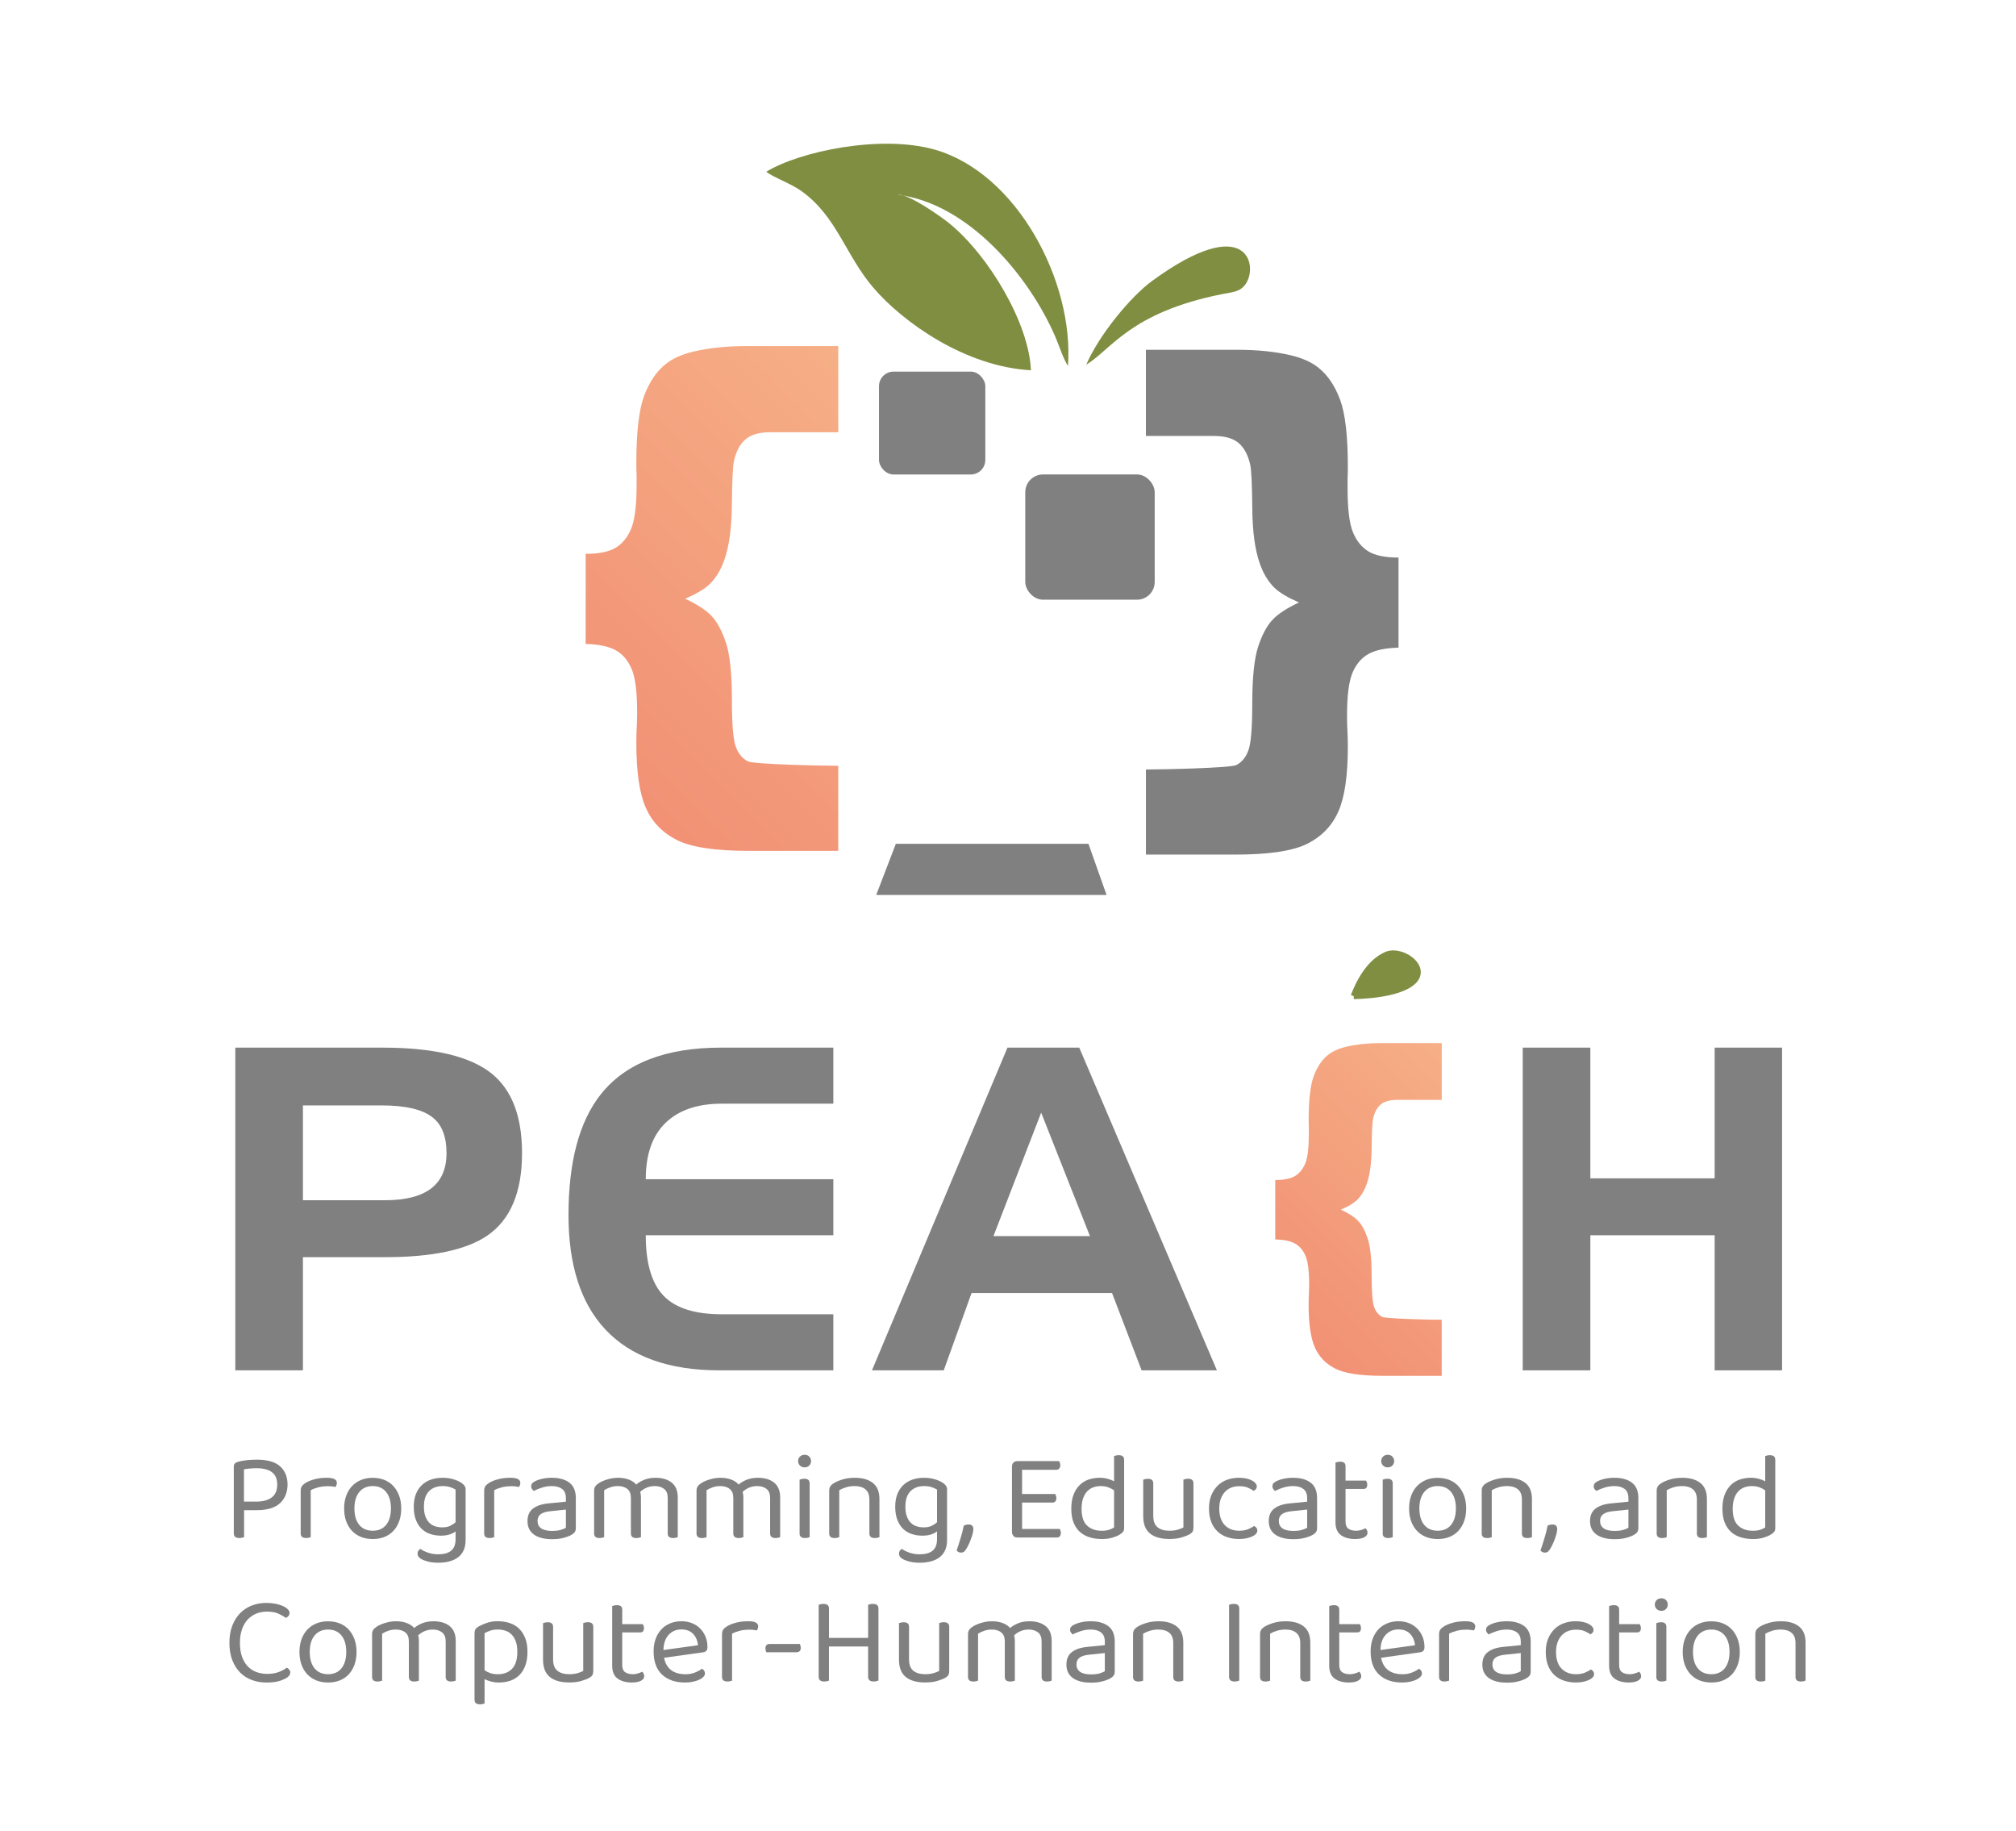<?xml version="1.0" encoding="UTF-8"?>
<svg id="Layer_1" data-name="Layer 1" xmlns="http://www.w3.org/2000/svg" xmlns:xlink="http://www.w3.org/1999/xlink" viewBox="0 0 674.62 612.62">
  <defs>
    <style>
      .cls-1 {
        fill: url(#linear-gradient);
      }

      .cls-1, .cls-2, .cls-3, .cls-4, .cls-5 {
        stroke-width: 0px;
      }

      .cls-6 {
        stroke: #808e41;
        stroke-miterlimit: 10;
        stroke-width: 2px;
      }

      .cls-6, .cls-3 {
        fill: #808e41;
      }

      .cls-2, .cls-3 {
        fill-rule: evenodd;
      }

      .cls-2, .cls-5 {
        fill: gray;
      }

      .cls-4 {
        fill: url(#linear-gradient-2);
      }
    </style>
    <linearGradient id="linear-gradient" x1="428.92" y1="441.06" x2="501.74" y2="368.24" gradientUnits="userSpaceOnUse">
      <stop offset="0" stop-color="#f29175"/>
      <stop offset=".14" stop-color="#f29577"/>
      <stop offset="1" stop-color="#f6af86"/>
    </linearGradient>
    <linearGradient id="linear-gradient-2" x1="199.29" y1="255.5" x2="309.76" y2="145.03" xlink:href="#linear-gradient"/>
  </defs>
  <g>
    <path class="cls-5" d="m101.37,458.44h-22.63v-107.96h49.22c17.24,0,29.44,2.91,36.62,8.72,6.74,5.47,10.11,14.33,10.11,26.59,0,13.04-3.86,22.22-11.57,27.54-7.03,4.83-18.46,7.25-34.28,7.25h-27.47v37.87Zm26.29-88.62h-26.29v31.71h27.47c13.72,0,20.58-5.25,20.58-15.75,0-5.47-1.51-9.42-4.54-11.87-3.37-2.73-9.11-4.1-17.21-4.1Z"/>
    <path class="cls-5" d="m278.86,350.48v18.75h-37.28c-8.16,0-14.44,2.14-18.86,6.41-4.42,4.27-6.63,10.56-6.63,18.86h62.77v18.75h-62.77c0,9.57,2.08,16.41,6.23,20.51,4,3.96,10.42,5.93,19.26,5.93h37.28v18.75h-38.16c-16.89,0-29.62-4.57-38.16-13.7-8.2-8.79-12.3-21.53-12.3-38.23,0-17.82,3.59-31.27,10.77-40.36,8.25-10.45,21.68-15.67,40.28-15.67h37.57Z"/>
    <path class="cls-5" d="m315.81,458.44h-24.02l45.34-107.96h24.02l46.07,107.96h-25.2l-9.89-25.85h-47.02l-9.3,25.85Zm16.63-44.9h32.3l-16.33-41.31-15.97,41.31Z"/>
  </g>
  <g>
    <path class="cls-1" d="m482.46,348.97v19h-14.98c-2.42,0-4.23.51-5.44,1.53s-2.07,2.6-2.56,4.72c-.27,1.16-.42,4.33-.47,9.53-.04,5.19-.58,9.28-1.63,12.25-.78,2.28-1.88,4.11-3.32,5.5-1.09,1.04-2.87,2.1-5.36,3.19,2.59,1.2,4.51,2.44,5.76,3.74,1.25,1.29,2.33,3.26,3.21,5.91.89,2.64,1.33,6.86,1.33,12.65,0,5.21.27,8.61.81,10.19.54,1.58,1.44,2.7,2.69,3.36,1.25.66,16.16.98,19.95.98v18.76h-19.69c-7.53,0-12.88-.82-16.04-2.46-3.17-1.64-5.42-4.03-6.78-7.18s-2.03-7.87-2.03-14.16c0-1.39.04-2.78.12-4.17.04-.85.06-1.72.06-2.61,0-4.48-.41-7.66-1.22-9.56-.81-1.89-1.98-3.26-3.5-4.11s-3.74-1.31-6.63-1.39v-19.86c2.97,0,5.2-.46,6.69-1.39s2.62-2.35,3.39-4.26c.77-1.91,1.16-5.14,1.16-9.7v-1.97c-.04-.89-.06-1.78-.06-2.66,0-6.83.57-11.78,1.71-14.83,1.14-3.05,2.71-5.39,4.72-7.01,1.51-1.24,3.55-2.16,6.14-2.78,3.44-.81,7.36-1.22,11.76-1.22h20.21Z"/>
    <path class="cls-6" d="m453.01,333.24s3.34-10.03,10.03-13.38c5.02-3.34,15.05,3.34,10.03,8.36-5.02,5.02-20.06,5.02-20.06,5.02h0Z"/>
  </g>
  <g>
    <path class="cls-5" d="m81.68,505.22v9.03c-.17.06-.39.12-.67.19-.28.07-.59.1-.92.1-1.23,0-1.85-.52-1.85-1.55v-22.34c0-.45.11-.79.34-1.03.22-.24.57-.43,1.05-.57.81-.25,1.8-.43,2.96-.55,1.16-.11,2.29-.17,3.38-.17,3.56,0,6.15.75,7.79,2.25s2.46,3.52,2.46,6.07-.84,4.68-2.52,6.24c-1.68,1.55-4.27,2.33-7.77,2.33h-4.24Zm4.03-2.86c2.24,0,3.98-.46,5.21-1.39,1.23-.92,1.85-2.35,1.85-4.28s-.59-3.3-1.78-4.18c-1.19-.88-2.89-1.32-5.1-1.32-.76,0-1.5.04-2.25.1-.74.07-1.41.16-2,.27v10.79h4.07Z"/>
    <path class="cls-5" d="m103.98,514.25c-.14.06-.35.12-.63.19-.28.07-.59.1-.92.1-1.2,0-1.81-.5-1.81-1.51v-14.24c0-.64.12-1.16.36-1.53.24-.38.64-.75,1.2-1.11.73-.48,1.71-.89,2.96-1.24,1.25-.35,2.65-.53,4.22-.53,2.24,0,3.36.56,3.36,1.68,0,.28-.04.54-.13.78-.08.24-.2.44-.34.61-.28-.06-.64-.11-1.09-.17-.45-.06-.9-.08-1.34-.08-1.29,0-2.42.13-3.4.4-.98.27-1.79.58-2.44.95v15.71Z"/>
    <path class="cls-5" d="m134.26,504.64c0,1.57-.22,2.98-.67,4.24-.45,1.26-1.09,2.34-1.91,3.23-.83.9-1.83,1.58-3,2.06s-2.49.71-3.95.71-2.77-.24-3.95-.71c-1.18-.48-2.18-1.16-3.02-2.06s-1.48-1.97-1.93-3.23c-.45-1.26-.67-2.67-.67-4.24s.23-2.98.69-4.24c.46-1.26,1.11-2.34,1.95-3.23s1.85-1.58,3.02-2.06c1.18-.48,2.48-.71,3.91-.71s2.73.24,3.91.71c1.18.48,2.18,1.16,3,2.06.83.9,1.47,1.97,1.93,3.23.46,1.26.69,2.67.69,4.24Zm-9.53-7.48c-1.9,0-3.4.66-4.49,1.97-1.09,1.32-1.64,3.15-1.64,5.5s.54,4.22,1.62,5.52c1.08,1.3,2.58,1.95,4.51,1.95s3.43-.66,4.49-1.97c1.06-1.32,1.6-3.15,1.6-5.5s-.54-4.19-1.62-5.5c-1.08-1.32-2.57-1.97-4.47-1.97Z"/>
    <path class="cls-5" d="m152.45,512.32c-.48.39-1.13.73-1.95,1.01-.83.28-1.81.42-2.96.42-1.23,0-2.39-.17-3.49-.53-1.09-.35-2.05-.91-2.88-1.68-.83-.77-1.48-1.77-1.97-3-.49-1.23-.74-2.73-.74-4.49,0-1.6.24-3,.71-4.2.48-1.2,1.14-2.21,1.99-3.02s1.87-1.42,3.05-1.83c1.18-.41,2.48-.61,3.91-.61,1.29,0,2.47.16,3.55.48,1.08.32,1.98.72,2.71,1.2.42.28.76.59,1.03.94.27.35.4.78.4,1.28v16.88c0,1.4-.23,2.58-.69,3.55-.46.97-1.11,1.75-1.93,2.35-.83.6-1.8,1.04-2.92,1.32-1.12.28-2.33.42-3.61.42-1.43,0-2.64-.15-3.63-.44-.99-.29-1.67-.55-2.04-.78-.84-.48-1.26-1.08-1.26-1.81,0-.39.09-.72.27-.99.18-.27.41-.47.69-.61.59.45,1.41.86,2.48,1.24,1.06.38,2.23.57,3.49.57,1.88,0,3.31-.4,4.3-1.2.99-.8,1.49-2.08,1.49-3.84v-2.65Zm-4.54-1.34c1.12,0,2.04-.17,2.75-.52.71-.35,1.31-.75,1.79-1.2v-10.92c-.48-.31-1.07-.58-1.79-.82-.71-.24-1.56-.36-2.54-.36-1.9,0-3.42.57-4.56,1.72-1.13,1.15-1.7,2.86-1.7,5.12,0,1.26.15,2.33.46,3.21.31.88.74,1.6,1.28,2.16.55.56,1.19.97,1.93,1.22s1.53.38,2.37.38Z"/>
    <path class="cls-5" d="m165.38,514.25c-.14.06-.35.12-.63.19-.28.07-.59.1-.92.1-1.2,0-1.81-.5-1.81-1.51v-14.24c0-.64.12-1.16.36-1.53.24-.38.64-.75,1.2-1.11.73-.48,1.71-.89,2.96-1.24,1.25-.35,2.65-.53,4.22-.53,2.24,0,3.36.56,3.36,1.68,0,.28-.04.54-.13.78-.08.24-.2.44-.34.61-.28-.06-.64-.11-1.09-.17-.45-.06-.9-.08-1.34-.08-1.29,0-2.42.13-3.4.4-.98.27-1.79.58-2.44.95v15.71Z"/>
    <path class="cls-5" d="m184.75,494.39c2.44,0,4.37.55,5.8,1.64,1.43,1.09,2.14,2.81,2.14,5.17v9.95c0,.62-.12,1.09-.36,1.41-.24.32-.6.62-1.07.9-.67.39-1.56.73-2.67,1.03-1.11.29-2.37.44-3.8.44-2.63,0-4.67-.52-6.11-1.55-1.44-1.04-2.16-2.53-2.16-4.49,0-1.85.6-3.24,1.81-4.18,1.2-.94,2.9-1.52,5.08-1.74l5.96-.59v-1.18c0-1.4-.42-2.42-1.26-3.07-.84-.64-1.97-.97-3.4-.97-1.18,0-2.28.17-3.32.5s-1.96.71-2.77,1.13c-.22-.2-.43-.42-.61-.67-.18-.25-.27-.53-.27-.84,0-.39.1-.71.29-.97.2-.25.5-.49.92-.71.76-.39,1.62-.69,2.6-.9s2.04-.32,3.19-.32Zm.04,17.77c1.18,0,2.15-.12,2.92-.36.77-.24,1.32-.47,1.66-.69v-6.09l-5.21.55c-1.46.14-2.53.47-3.23.99-.7.52-1.05,1.28-1.05,2.29,0,1.06.41,1.88,1.22,2.46.81.57,2.04.86,3.7.86Z"/>
    <path class="cls-5" d="m222.25,498.13c-.78-.64-1.83-.97-3.15-.97-1.82,0-3.44.64-4.87,1.93.17.56.25,1.16.25,1.81v13.36c-.14.06-.36.12-.65.19-.29.07-.6.1-.9.1-1.2,0-1.81-.5-1.81-1.51v-11.89c0-1.37-.39-2.38-1.18-3.02-.78-.64-1.85-.97-3.19-.97-.9,0-1.74.14-2.54.42-.8.28-1.48.6-2.04.97v15.71c-.14.06-.35.12-.63.19-.28.07-.59.1-.92.1-1.2,0-1.81-.5-1.81-1.51v-14.32c0-.56.12-1.03.36-1.41.24-.38.65-.76,1.24-1.15.76-.48,1.71-.89,2.88-1.24,1.16-.35,2.33-.53,3.51-.53,1.37,0,2.59.2,3.65.61,1.06.41,1.88.96,2.44,1.66.73-.64,1.64-1.18,2.73-1.62,1.09-.43,2.34-.65,3.74-.65,2.27,0,4.07.54,5.42,1.62,1.34,1.08,2.02,2.74,2.02,4.98v13.27c-.14.06-.36.12-.65.19-.29.07-.59.1-.9.1-1.2,0-1.81-.5-1.81-1.51v-11.89c0-1.37-.39-2.38-1.18-3.02Z"/>
    <path class="cls-5" d="m256.52,498.13c-.78-.64-1.83-.97-3.15-.97-1.82,0-3.44.64-4.87,1.93.17.56.25,1.16.25,1.81v13.36c-.14.06-.36.12-.65.19-.29.07-.6.1-.9.1-1.2,0-1.81-.5-1.81-1.51v-11.89c0-1.37-.39-2.38-1.18-3.02-.78-.64-1.85-.97-3.19-.97-.9,0-1.74.14-2.54.42-.8.28-1.48.6-2.04.97v15.71c-.14.06-.35.12-.63.19-.28.07-.59.1-.92.1-1.2,0-1.81-.5-1.81-1.51v-14.32c0-.56.12-1.03.36-1.41.24-.38.65-.76,1.24-1.15.76-.48,1.71-.89,2.88-1.24,1.16-.35,2.33-.53,3.51-.53,1.37,0,2.59.2,3.65.61,1.06.41,1.88.96,2.44,1.66.73-.64,1.64-1.18,2.73-1.62,1.09-.43,2.34-.65,3.74-.65,2.27,0,4.07.54,5.42,1.62,1.34,1.08,2.02,2.74,2.02,4.98v13.27c-.14.06-.36.12-.65.19-.29.07-.59.1-.9.1-1.2,0-1.81-.5-1.81-1.51v-11.89c0-1.37-.39-2.38-1.18-3.02Z"/>
    <path class="cls-5" d="m267.07,488.8c0-.59.2-1.08.61-1.49s.93-.61,1.58-.61,1.16.2,1.55.61c.39.41.59.9.59,1.49s-.2,1.09-.59,1.49c-.39.41-.91.61-1.55.61s-1.17-.2-1.58-.61c-.41-.41-.61-.9-.61-1.49Zm3.86,25.45c-.14.06-.35.12-.63.19-.28.07-.59.1-.92.1-1.2,0-1.81-.5-1.81-1.51v-18.02c.14-.06.36-.12.65-.19.29-.07.61-.11.95-.11,1.18,0,1.76.52,1.76,1.55v17.98Z"/>
    <path class="cls-5" d="m289.6,498.25c-.88-.73-2.06-1.09-3.55-1.09-1.12,0-2.11.14-2.98.42-.87.28-1.61.6-2.23.97v15.71c-.14.06-.35.12-.63.19-.28.07-.59.1-.92.1-1.2,0-1.81-.5-1.81-1.51v-14.32c0-.59.12-1.07.36-1.45.24-.38.65-.75,1.24-1.11.73-.45,1.69-.85,2.9-1.22,1.2-.36,2.56-.55,4.07-.55,2.55,0,4.56.57,6.03,1.72s2.21,2.95,2.21,5.42v12.73c-.14.06-.36.12-.65.19-.29.07-.59.1-.9.1-1.21,0-1.81-.5-1.81-1.51v-11.34c0-1.57-.44-2.72-1.32-3.44Z"/>
    <path class="cls-5" d="m313.56,512.32c-.48.39-1.13.73-1.95,1.01-.83.28-1.81.42-2.96.42-1.23,0-2.39-.17-3.49-.53-1.09-.35-2.05-.91-2.88-1.68-.83-.77-1.48-1.77-1.97-3-.49-1.23-.74-2.73-.74-4.49,0-1.6.24-3,.71-4.2.48-1.2,1.14-2.21,1.99-3.02s1.87-1.42,3.05-1.83c1.18-.41,2.48-.61,3.91-.61,1.29,0,2.47.16,3.55.48,1.08.32,1.98.72,2.71,1.2.42.28.76.59,1.03.94.27.35.4.78.4,1.28v16.88c0,1.4-.23,2.58-.69,3.55-.46.97-1.11,1.75-1.93,2.35-.83.6-1.8,1.04-2.92,1.32-1.12.28-2.33.42-3.61.42-1.43,0-2.64-.15-3.63-.44-.99-.29-1.67-.55-2.04-.78-.84-.48-1.26-1.08-1.26-1.81,0-.39.09-.72.27-.99.18-.27.41-.47.69-.61.59.45,1.41.86,2.48,1.24,1.06.38,2.23.57,3.49.57,1.88,0,3.31-.4,4.3-1.2.99-.8,1.49-2.08,1.49-3.84v-2.65Zm-4.54-1.34c1.12,0,2.04-.17,2.75-.52.71-.35,1.31-.75,1.79-1.2v-10.92c-.48-.31-1.07-.58-1.79-.82-.71-.24-1.56-.36-2.54-.36-1.9,0-3.42.57-4.56,1.72-1.13,1.15-1.7,2.86-1.7,5.12,0,1.26.15,2.33.46,3.21.31.88.74,1.6,1.28,2.16.55.56,1.19.97,1.93,1.22s1.53.38,2.37.38Z"/>
    <path class="cls-5" d="m323.26,518.29c-.22.39-.46.68-.71.86-.25.18-.56.27-.92.27-.62,0-1.12-.24-1.51-.71.2-.53.41-1.16.63-1.87.22-.71.46-1.46.69-2.23.24-.77.45-1.52.63-2.25.18-.73.33-1.39.44-1.97.22-.11.47-.2.74-.27.27-.07.55-.11.86-.11.5,0,.9.12,1.18.36.28.24.42.64.42,1.2,0,.48-.09,1.04-.27,1.68-.18.64-.4,1.29-.65,1.95-.25.66-.52,1.27-.8,1.83-.28.56-.52.98-.71,1.26Z"/>
    <path class="cls-5" d="m339.14,513.83c-.34-.34-.5-.78-.5-1.34v-21.84c0-.56.17-1.01.5-1.34s.78-.5,1.34-.5h13.94c.08.14.17.33.25.57s.13.5.13.78c0,.48-.11.85-.34,1.13-.22.28-.55.42-.97.42h-11.47v8.11h11.09c.08.14.17.33.25.57.08.24.13.5.13.78,0,.48-.11.85-.34,1.11-.22.27-.55.4-.97.4h-10.16v8.82h12.6c.08.14.17.32.25.55.08.22.13.49.13.8,0,.48-.11.85-.34,1.11-.22.27-.55.4-.97.4h-13.23c-.56,0-1.01-.17-1.34-.5Z"/>
    <path class="cls-5" d="m376.18,511.15c0,.56-.12.99-.36,1.3-.24.31-.61.62-1.11.92-.56.36-1.36.71-2.39,1.03-1.04.32-2.23.48-3.57.48-1.51,0-2.9-.2-4.16-.59-1.26-.39-2.35-1-3.26-1.83-.91-.83-1.61-1.88-2.1-3.15-.49-1.27-.74-2.81-.74-4.6s.25-3.38.76-4.68c.5-1.3,1.18-2.37,2.04-3.21s1.86-1.46,3.02-1.85c1.16-.39,2.4-.59,3.72-.59.9,0,1.76.11,2.6.34.84.22,1.57.5,2.18.84v-8.44c.14-.06.36-.12.65-.19.29-.07.59-.1.9-.1,1.2,0,1.81.5,1.81,1.51v22.81Zm-3.36-12.56c-.56-.39-1.2-.73-1.93-1.01-.73-.28-1.57-.42-2.52-.42-.87,0-1.69.13-2.46.4-.77.27-1.45.7-2.04,1.3-.59.6-1.06,1.39-1.41,2.37-.35.98-.53,2.17-.53,3.57,0,2.58.62,4.44,1.85,5.59,1.23,1.15,2.87,1.72,4.91,1.72.98,0,1.79-.11,2.42-.32s1.2-.47,1.7-.78v-12.43Z"/>
    <path class="cls-5" d="m382.56,495.02c.14-.06.36-.12.65-.19.29-.07.61-.11.95-.11,1.18,0,1.76.52,1.76,1.55v10.79c0,1.82.48,3.12,1.43,3.88.95.77,2.27,1.16,3.95,1.16,1.12,0,2.07-.12,2.86-.36.78-.24,1.4-.48,1.85-.74v-16c.14-.06.36-.12.65-.19.29-.07.59-.11.9-.11,1.2,0,1.81.52,1.81,1.55v14.62c0,.59-.08,1.06-.23,1.41-.15.35-.52.69-1.11,1.03-.64.36-1.53.71-2.67,1.05-1.13.34-2.5.5-4.1.5-2.8,0-4.95-.62-6.45-1.85-1.5-1.23-2.25-3.16-2.25-5.8v-12.22Z"/>
    <path class="cls-5" d="m414.65,497.2c-.95,0-1.83.16-2.65.48-.81.32-1.51.8-2.1,1.43-.59.63-1.05,1.41-1.39,2.35-.34.94-.5,2.01-.5,3.21,0,2.41.6,4.25,1.81,5.52s2.81,1.91,4.83,1.91c1.18,0,2.16-.16,2.94-.48.78-.32,1.48-.69,2.1-1.11.31.17.56.38.76.63s.29.56.29.92c0,.39-.15.76-.46,1.09-.31.34-.73.63-1.28.88s-1.19.46-1.93.61c-.74.15-1.55.23-2.42.23-1.46,0-2.8-.21-4.03-.63-1.23-.42-2.3-1.05-3.19-1.89-.9-.84-1.6-1.9-2.1-3.17-.5-1.27-.76-2.78-.76-4.52s.27-3.2.8-4.47c.53-1.27,1.25-2.34,2.14-3.21.9-.87,1.95-1.52,3.17-1.95,1.22-.43,2.51-.65,3.88-.65.87,0,1.67.08,2.42.23s1.38.37,1.91.65c.53.28.95.6,1.24.95.29.35.44.71.44,1.07,0,.34-.1.63-.29.88s-.45.45-.76.59c-.62-.42-1.29-.78-2.02-1.09-.73-.31-1.68-.46-2.86-.46Z"/>
    <path class="cls-5" d="m432.8,494.39c2.44,0,4.37.55,5.8,1.64,1.43,1.09,2.14,2.81,2.14,5.17v9.95c0,.62-.12,1.09-.36,1.41-.24.32-.6.62-1.07.9-.67.39-1.56.73-2.67,1.03-1.11.29-2.37.44-3.8.44-2.63,0-4.67-.52-6.11-1.55-1.44-1.04-2.16-2.53-2.16-4.49,0-1.85.6-3.24,1.81-4.18,1.2-.94,2.9-1.52,5.08-1.74l5.96-.59v-1.18c0-1.4-.42-2.42-1.26-3.07-.84-.64-1.97-.97-3.4-.97-1.18,0-2.28.17-3.32.5s-1.96.71-2.77,1.13c-.22-.2-.43-.42-.61-.67-.18-.25-.27-.53-.27-.84,0-.39.1-.71.29-.97.2-.25.5-.49.92-.71.76-.39,1.62-.69,2.6-.9s2.04-.32,3.19-.32Zm.04,17.77c1.18,0,2.15-.12,2.92-.36.77-.24,1.32-.47,1.66-.69v-6.09l-5.21.55c-1.46.14-2.53.47-3.23.99-.7.52-1.05,1.28-1.05,2.29,0,1.06.41,1.88,1.22,2.46.81.57,2.04.86,3.7.86Z"/>
    <path class="cls-5" d="m453.5,514.88c-1.96,0-3.55-.43-4.77-1.3-1.22-.87-1.83-2.31-1.83-4.33v-19.95c.14-.06.36-.12.65-.19s.61-.11.95-.11c1.18,0,1.76.5,1.76,1.51v4.83h6.89c.08.14.17.33.25.57.08.24.13.5.13.78,0,.95-.42,1.43-1.26,1.43h-6.01v10.92c0,1.12.32,1.91.95,2.37s1.52.69,2.67.69c.48,0,1.01-.08,1.6-.25.59-.17,1.08-.36,1.47-.59.17.17.32.38.46.63.14.25.21.55.21.88,0,.62-.36,1.12-1.09,1.51-.73.39-1.74.59-3.02.59Z"/>
    <path class="cls-5" d="m462.2,488.8c0-.59.2-1.08.61-1.49s.93-.61,1.58-.61,1.16.2,1.55.61c.39.41.59.9.59,1.49s-.2,1.09-.59,1.49c-.39.41-.91.61-1.55.61s-1.17-.2-1.58-.61c-.41-.41-.61-.9-.61-1.49Zm3.86,25.45c-.14.06-.35.12-.63.19-.28.07-.59.1-.92.1-1.2,0-1.81-.5-1.81-1.51v-18.02c.14-.06.36-.12.65-.19.29-.07.61-.11.95-.11,1.18,0,1.76.52,1.76,1.55v17.98Z"/>
    <path class="cls-5" d="m490.63,504.64c0,1.57-.22,2.98-.67,4.24-.45,1.26-1.09,2.34-1.91,3.23-.83.9-1.83,1.58-3,2.06s-2.49.71-3.95.71-2.77-.24-3.95-.71c-1.18-.48-2.18-1.16-3.02-2.06s-1.48-1.97-1.93-3.23c-.45-1.26-.67-2.67-.67-4.24s.23-2.98.69-4.24c.46-1.26,1.11-2.34,1.95-3.23s1.85-1.58,3.02-2.06c1.18-.48,2.48-.71,3.91-.71s2.73.24,3.91.71c1.18.48,2.18,1.16,3,2.06.83.9,1.47,1.97,1.93,3.23.46,1.26.69,2.67.69,4.24Zm-9.53-7.48c-1.9,0-3.4.66-4.49,1.97-1.09,1.32-1.64,3.15-1.64,5.5s.54,4.22,1.62,5.52c1.08,1.3,2.58,1.95,4.51,1.95s3.43-.66,4.49-1.97c1.06-1.32,1.6-3.15,1.6-5.5s-.54-4.19-1.62-5.5c-1.08-1.32-2.57-1.97-4.47-1.97Z"/>
    <path class="cls-5" d="m507.95,498.25c-.88-.73-2.06-1.09-3.55-1.09-1.12,0-2.11.14-2.98.42-.87.28-1.61.6-2.23.97v15.71c-.14.06-.35.12-.63.19-.28.07-.59.1-.92.1-1.2,0-1.81-.5-1.81-1.51v-14.32c0-.59.12-1.07.36-1.45.24-.38.65-.75,1.24-1.11.73-.45,1.69-.85,2.9-1.22,1.2-.36,2.56-.55,4.07-.55,2.55,0,4.56.57,6.03,1.72s2.21,2.95,2.21,5.42v12.73c-.14.06-.36.12-.65.19-.29.07-.59.1-.9.1-1.21,0-1.81-.5-1.81-1.51v-11.34c0-1.57-.44-2.72-1.32-3.44Z"/>
    <path class="cls-5" d="m518.64,518.29c-.22.39-.46.68-.71.86-.25.18-.56.27-.92.27-.62,0-1.12-.24-1.51-.71.2-.53.41-1.16.63-1.87.22-.71.46-1.46.69-2.23.24-.77.45-1.52.63-2.25.18-.73.33-1.39.44-1.97.22-.11.47-.2.74-.27.27-.07.55-.11.86-.11.5,0,.9.12,1.18.36.28.24.42.64.42,1.2,0,.48-.09,1.04-.27,1.68-.18.64-.4,1.29-.65,1.95-.25.66-.52,1.27-.8,1.83-.28.56-.52.98-.71,1.26Z"/>
    <path class="cls-5" d="m540.31,494.39c2.44,0,4.37.55,5.8,1.64,1.43,1.09,2.14,2.81,2.14,5.17v9.95c0,.62-.12,1.09-.36,1.41-.24.32-.6.62-1.07.9-.67.39-1.56.73-2.67,1.03-1.11.29-2.37.44-3.8.44-2.63,0-4.67-.52-6.11-1.55-1.44-1.04-2.16-2.53-2.16-4.49,0-1.85.6-3.24,1.81-4.18,1.2-.94,2.9-1.52,5.08-1.74l5.96-.59v-1.18c0-1.4-.42-2.42-1.26-3.07-.84-.64-1.97-.97-3.4-.97-1.18,0-2.28.17-3.32.5s-1.96.71-2.77,1.13c-.22-.2-.43-.42-.61-.67-.18-.25-.27-.53-.27-.84,0-.39.1-.71.29-.97.2-.25.5-.49.92-.71.76-.39,1.62-.69,2.6-.9s2.04-.32,3.19-.32Zm.04,17.77c1.18,0,2.15-.12,2.92-.36.77-.24,1.32-.47,1.66-.69v-6.09l-5.21.55c-1.46.14-2.53.47-3.23.99-.7.52-1.05,1.28-1.05,2.29,0,1.06.41,1.88,1.22,2.46.81.57,2.04.86,3.7.86Z"/>
    <path class="cls-5" d="m566.5,498.25c-.88-.73-2.06-1.09-3.55-1.09-1.12,0-2.11.14-2.98.42-.87.28-1.61.6-2.23.97v15.71c-.14.06-.35.12-.63.19-.28.07-.59.1-.92.1-1.2,0-1.81-.5-1.81-1.51v-14.32c0-.59.12-1.07.36-1.45.24-.38.65-.75,1.24-1.11.73-.45,1.69-.85,2.9-1.22,1.2-.36,2.56-.55,4.07-.55,2.55,0,4.56.57,6.03,1.72s2.21,2.95,2.21,5.42v12.73c-.14.06-.36.12-.65.19-.29.07-.59.1-.9.1-1.21,0-1.81-.5-1.81-1.51v-11.34c0-1.57-.44-2.72-1.32-3.44Z"/>
    <path class="cls-5" d="m594.07,511.15c0,.56-.12.99-.36,1.3-.24.31-.61.62-1.11.92-.56.36-1.36.71-2.39,1.03-1.04.32-2.23.48-3.57.48-1.51,0-2.9-.2-4.16-.59-1.26-.39-2.35-1-3.26-1.83-.91-.83-1.61-1.88-2.1-3.15-.49-1.27-.74-2.81-.74-4.6s.25-3.38.76-4.68c.5-1.3,1.18-2.37,2.04-3.21s1.86-1.46,3.02-1.85c1.16-.39,2.4-.59,3.72-.59.9,0,1.76.11,2.6.34.84.22,1.57.5,2.18.84v-8.44c.14-.06.36-.12.65-.19.29-.07.59-.1.9-.1,1.2,0,1.81.5,1.81,1.51v22.81Zm-3.36-12.56c-.56-.39-1.2-.73-1.93-1.01-.73-.28-1.57-.42-2.52-.42-.87,0-1.69.13-2.46.4-.77.27-1.45.7-2.04,1.3-.59.6-1.06,1.39-1.41,2.37-.35.98-.53,2.17-.53,3.57,0,2.58.62,4.44,1.85,5.59,1.23,1.15,2.87,1.72,4.91,1.72.98,0,1.79-.11,2.42-.32s1.2-.47,1.7-.78v-12.43Z"/>
    <path class="cls-5" d="m96.88,539.62c0,.39-.12.73-.36,1.01-.24.28-.51.49-.82.63-.73-.5-1.58-.98-2.56-1.43-.98-.45-2.25-.67-3.82-.67-1.29,0-2.48.22-3.57.67s-2.04,1.11-2.86,1.97c-.81.87-1.45,1.96-1.91,3.28s-.69,2.83-.69,4.54.22,3.25.67,4.54c.45,1.29,1.07,2.37,1.87,3.23.8.87,1.76,1.52,2.88,1.95,1.12.43,2.37.65,3.74.65,1.46,0,2.72-.2,3.8-.61,1.08-.41,1.98-.89,2.71-1.45.28.11.55.32.8.61s.38.64.38,1.03c0,.59-.34,1.12-1.01,1.6-.64.45-1.53.85-2.65,1.2-1.12.35-2.55.52-4.28.52s-3.4-.28-4.91-.84-2.82-1.39-3.93-2.5c-1.11-1.11-1.98-2.48-2.62-4.14-.64-1.65-.97-3.58-.97-5.8s.33-4.15.99-5.82c.66-1.67,1.55-3.06,2.67-4.18s2.43-1.96,3.93-2.52c1.5-.56,3.07-.84,4.73-.84,1.15,0,2.21.1,3.17.29.97.2,1.79.46,2.48.78s1.22.69,1.6,1.09c.38.41.57.8.57,1.2Z"/>
    <path class="cls-5" d="m119.31,552.64c0,1.57-.22,2.98-.67,4.24-.45,1.26-1.09,2.34-1.91,3.23-.83.9-1.83,1.58-3,2.06s-2.49.71-3.95.71-2.77-.24-3.95-.71c-1.18-.48-2.18-1.16-3.02-2.06s-1.48-1.97-1.93-3.23c-.45-1.26-.67-2.67-.67-4.24s.23-2.98.69-4.24c.46-1.26,1.11-2.34,1.95-3.23s1.85-1.58,3.02-2.06c1.18-.48,2.48-.71,3.91-.71s2.73.24,3.91.71c1.18.48,2.18,1.16,3,2.06.83.9,1.47,1.97,1.93,3.23.46,1.26.69,2.67.69,4.24Zm-9.53-7.48c-1.9,0-3.4.66-4.49,1.97-1.09,1.32-1.64,3.15-1.64,5.5s.54,4.22,1.62,5.52c1.08,1.3,2.58,1.95,4.51,1.95s3.43-.66,4.49-1.97c1.06-1.32,1.6-3.15,1.6-5.5s-.54-4.19-1.62-5.5c-1.08-1.32-2.57-1.97-4.47-1.97Z"/>
    <path class="cls-5" d="m147.95,546.13c-.78-.64-1.83-.97-3.15-.97-1.82,0-3.44.64-4.87,1.93.17.56.25,1.16.25,1.81v13.36c-.14.06-.36.12-.65.19-.29.07-.6.1-.9.1-1.2,0-1.81-.5-1.81-1.51v-11.89c0-1.37-.39-2.38-1.18-3.02-.78-.64-1.85-.97-3.19-.97-.9,0-1.74.14-2.54.42-.8.28-1.48.6-2.04.97v15.71c-.14.06-.35.12-.63.19-.28.07-.59.1-.92.1-1.2,0-1.81-.5-1.81-1.51v-14.32c0-.56.12-1.03.36-1.41.24-.38.65-.76,1.24-1.15.76-.48,1.71-.89,2.88-1.24,1.16-.35,2.33-.53,3.51-.53,1.37,0,2.59.2,3.65.61,1.06.41,1.88.96,2.44,1.66.73-.64,1.64-1.18,2.73-1.62,1.09-.43,2.34-.65,3.74-.65,2.27,0,4.07.54,5.42,1.62,1.34,1.08,2.02,2.74,2.02,4.98v13.27c-.14.06-.36.12-.65.19-.29.07-.59.1-.9.1-1.2,0-1.81-.5-1.81-1.51v-11.89c0-1.37-.39-2.38-1.18-3.02Z"/>
    <path class="cls-5" d="m167.06,562.88c-.98,0-1.9-.11-2.77-.34-.87-.22-1.58-.49-2.14-.8v8.15c-.14.06-.35.12-.63.19-.28.07-.59.1-.92.1-1.2,0-1.81-.52-1.81-1.55v-22.18c0-.56.1-1.01.29-1.34.2-.34.6-.69,1.22-1.05.76-.42,1.66-.8,2.71-1.16,1.05-.35,2.25-.53,3.59-.53s2.67.2,3.88.59c1.22.39,2.27,1,3.15,1.83.88.83,1.58,1.88,2.1,3.17.52,1.29.78,2.83.78,4.62s-.23,3.25-.69,4.54c-.46,1.29-1.11,2.36-1.95,3.21-.84.85-1.84,1.49-3,1.91s-2.43.63-3.8.63Zm-.46-2.77c1.96,0,3.53-.59,4.72-1.79s1.79-3.1,1.79-5.73c0-1.37-.17-2.53-.52-3.49-.35-.95-.83-1.72-1.43-2.31-.6-.59-1.29-1.01-2.08-1.26-.78-.25-1.61-.38-2.48-.38-1.01,0-1.86.13-2.56.38-.7.25-1.33.53-1.89.84v12.39c.53.39,1.16.71,1.89.97.73.25,1.58.38,2.56.38Z"/>
    <path class="cls-5" d="m181.72,543.02c.14-.06.36-.12.65-.19.29-.07.61-.11.95-.11,1.18,0,1.76.52,1.76,1.55v10.79c0,1.82.48,3.12,1.43,3.88.95.77,2.27,1.16,3.95,1.16,1.12,0,2.07-.12,2.86-.36.78-.24,1.4-.48,1.85-.74v-16c.14-.06.36-.12.65-.19.29-.07.59-.11.9-.11,1.2,0,1.81.52,1.81,1.55v14.62c0,.59-.08,1.06-.23,1.41-.15.35-.52.69-1.11,1.03-.64.36-1.53.71-2.67,1.05-1.13.34-2.5.5-4.1.5-2.8,0-4.95-.62-6.45-1.85-1.5-1.23-2.25-3.16-2.25-5.8v-12.22Z"/>
    <path class="cls-5" d="m211.46,562.88c-1.96,0-3.55-.43-4.77-1.3-1.22-.87-1.83-2.31-1.83-4.33v-19.95c.14-.06.36-.12.65-.19s.61-.11.95-.11c1.18,0,1.76.5,1.76,1.51v4.83h6.89c.08.14.17.33.25.57.08.24.13.5.13.78,0,.95-.42,1.43-1.26,1.43h-6.01v10.92c0,1.12.32,1.91.95,2.37s1.52.69,2.67.69c.48,0,1.01-.08,1.6-.25.59-.17,1.08-.36,1.47-.59.17.17.32.38.46.63.14.25.21.55.21.88,0,.62-.36,1.12-1.09,1.51-.73.39-1.74.59-3.02.59Z"/>
    <path class="cls-5" d="m222.21,554.61c.76,3.67,3.16,5.5,7.22,5.5,1.18,0,2.24-.2,3.19-.59.95-.39,1.71-.81,2.27-1.26.67.39,1.01.92,1.01,1.6,0,.39-.18.77-.53,1.13-.35.36-.83.69-1.43.97-.6.28-1.3.5-2.1.67-.8.17-1.66.25-2.58.25-3.25,0-5.82-.88-7.71-2.65-1.89-1.76-2.83-4.34-2.83-7.73,0-1.6.23-3.02.69-4.26s1.11-2.3,1.93-3.17,1.81-1.53,2.96-2,2.39-.69,3.74-.69c1.26,0,2.42.21,3.49.63,1.06.42,1.98,1.02,2.75,1.79.77.77,1.37,1.68,1.81,2.73.43,1.05.65,2.21.65,3.46,0,.62-.14,1.06-.42,1.32-.28.27-.67.43-1.18.48l-12.94,1.81Zm5.8-9.49c-1.71,0-3.12.59-4.24,1.79s-1.71,2.89-1.76,5.1l11.55-1.6c-.14-1.54-.68-2.81-1.62-3.8s-2.25-1.49-3.93-1.49Z"/>
    <path class="cls-5" d="m244.97,562.25c-.14.06-.35.12-.63.19-.28.07-.59.1-.92.1-1.2,0-1.81-.5-1.81-1.51v-14.24c0-.64.12-1.16.36-1.53.24-.38.64-.75,1.2-1.11.73-.48,1.71-.89,2.96-1.24,1.25-.35,2.65-.53,4.22-.53,2.24,0,3.36.56,3.36,1.68,0,.28-.04.54-.13.78-.08.24-.2.44-.34.61-.28-.06-.64-.11-1.09-.17-.45-.06-.9-.08-1.34-.08-1.29,0-2.42.13-3.4.4-.98.27-1.79.58-2.44.95v15.71Z"/>
    <path class="cls-5" d="m256.44,552.76c-.08-.2-.15-.4-.21-.61-.06-.21-.08-.46-.08-.74,0-.95.49-1.43,1.47-1.43h10.04c.06.17.12.36.19.59.07.22.11.46.11.71,0,.98-.49,1.47-1.47,1.47h-10.04Z"/>
    <path class="cls-5" d="m293.27,562.44c-.28.07-.59.1-.92.1-1.23,0-1.85-.52-1.85-1.55v-10.16h-13.1v11.42c-.17.06-.39.12-.67.19-.28.07-.59.1-.92.1-1.23,0-1.85-.52-1.85-1.55v-24.11c.14-.06.36-.12.65-.19s.61-.11.95-.11c1.23,0,1.85.52,1.85,1.55v9.83h13.1v-11.09c.14-.06.36-.12.65-.19.29-.07.61-.11.95-.11,1.23,0,1.85.52,1.85,1.55v24.11c-.17.06-.39.12-.67.19Z"/>
    <path class="cls-5" d="m300.83,543.02c.14-.06.36-.12.65-.19.29-.07.61-.11.95-.11,1.18,0,1.76.52,1.76,1.55v10.79c0,1.82.48,3.12,1.43,3.88.95.77,2.27,1.16,3.95,1.16,1.12,0,2.07-.12,2.86-.36.78-.24,1.4-.48,1.85-.74v-16c.14-.06.36-.12.65-.19.29-.07.59-.11.9-.11,1.2,0,1.81.52,1.81,1.55v14.62c0,.59-.08,1.06-.23,1.41-.15.35-.52.69-1.11,1.03-.64.36-1.53.71-2.67,1.05-1.13.34-2.5.5-4.1.5-2.8,0-4.95-.62-6.45-1.85-1.5-1.23-2.25-3.16-2.25-5.8v-12.22Z"/>
    <path class="cls-5" d="m347.37,546.13c-.78-.64-1.83-.97-3.15-.97-1.82,0-3.44.64-4.87,1.93.17.56.25,1.16.25,1.81v13.36c-.14.06-.36.12-.65.19-.29.07-.6.1-.9.1-1.2,0-1.81-.5-1.81-1.51v-11.89c0-1.37-.39-2.38-1.18-3.02-.78-.64-1.85-.97-3.19-.97-.9,0-1.74.14-2.54.42-.8.28-1.48.6-2.04.97v15.71c-.14.06-.35.12-.63.19-.28.07-.59.1-.92.1-1.2,0-1.81-.5-1.81-1.51v-14.32c0-.56.12-1.03.36-1.41.24-.38.65-.76,1.24-1.15.76-.48,1.71-.89,2.88-1.24,1.16-.35,2.33-.53,3.51-.53,1.37,0,2.59.2,3.65.61,1.06.41,1.88.96,2.44,1.66.73-.64,1.64-1.18,2.73-1.62,1.09-.43,2.34-.65,3.74-.65,2.27,0,4.07.54,5.42,1.62,1.34,1.08,2.02,2.74,2.02,4.98v13.27c-.14.06-.36.12-.65.19-.29.07-.59.1-.9.1-1.2,0-1.81-.5-1.81-1.51v-11.89c0-1.37-.39-2.38-1.18-3.02Z"/>
    <path class="cls-5" d="m365.09,542.39c2.44,0,4.37.55,5.8,1.64,1.43,1.09,2.14,2.81,2.14,5.17v9.95c0,.62-.12,1.09-.36,1.41-.24.32-.6.62-1.07.9-.67.39-1.56.73-2.67,1.03-1.11.29-2.37.44-3.8.44-2.63,0-4.67-.52-6.11-1.55-1.44-1.04-2.16-2.53-2.16-4.49,0-1.85.6-3.24,1.81-4.18,1.2-.94,2.9-1.52,5.08-1.74l5.96-.59v-1.18c0-1.4-.42-2.42-1.26-3.07-.84-.64-1.97-.97-3.4-.97-1.18,0-2.28.17-3.32.5s-1.96.71-2.77,1.13c-.22-.2-.43-.42-.61-.67-.18-.25-.27-.53-.27-.84,0-.39.1-.71.29-.97.2-.25.5-.49.92-.71.76-.39,1.62-.69,2.6-.9s2.04-.32,3.19-.32Zm.04,17.77c1.18,0,2.15-.12,2.92-.36.77-.24,1.32-.47,1.66-.69v-6.09l-5.21.55c-1.46.14-2.53.47-3.23.99-.7.52-1.05,1.28-1.05,2.29,0,1.06.41,1.88,1.22,2.46.81.57,2.04.86,3.7.86Z"/>
    <path class="cls-5" d="m391.28,546.25c-.88-.73-2.06-1.09-3.55-1.09-1.12,0-2.11.14-2.98.42-.87.28-1.61.6-2.23.97v15.71c-.14.06-.35.12-.63.19-.28.07-.59.1-.92.1-1.2,0-1.81-.5-1.81-1.51v-14.32c0-.59.12-1.07.36-1.45.24-.38.65-.75,1.24-1.11.73-.45,1.69-.85,2.9-1.22,1.2-.36,2.56-.55,4.07-.55,2.55,0,4.56.57,6.03,1.72s2.21,2.95,2.21,5.42v12.73c-.14.06-.36.12-.65.19-.29.07-.59.1-.9.1-1.21,0-1.81-.5-1.81-1.51v-11.34c0-1.57-.44-2.72-1.32-3.44Z"/>
    <path class="cls-5" d="m414.06,562.44c-.28.07-.59.1-.92.1-1.23,0-1.85-.52-1.85-1.55v-24.11c.14-.06.36-.12.65-.19s.61-.11.95-.11c1.2,0,1.81.52,1.81,1.55v24.11c-.14.06-.35.12-.63.19Z"/>
    <path class="cls-5" d="m433.78,546.25c-.88-.73-2.06-1.09-3.55-1.09-1.12,0-2.11.14-2.98.42-.87.28-1.61.6-2.23.97v15.71c-.14.06-.35.12-.63.19-.28.07-.59.1-.92.1-1.2,0-1.81-.5-1.81-1.51v-14.32c0-.59.12-1.07.36-1.45.24-.38.65-.75,1.24-1.11.73-.45,1.69-.85,2.9-1.22,1.2-.36,2.56-.55,4.07-.55,2.55,0,4.56.57,6.03,1.72s2.21,2.95,2.21,5.42v12.73c-.14.06-.36.12-.65.19-.29.07-.59.1-.9.1-1.21,0-1.81-.5-1.81-1.51v-11.34c0-1.57-.44-2.72-1.32-3.44Z"/>
    <path class="cls-5" d="m451.4,562.88c-1.96,0-3.55-.43-4.77-1.3-1.22-.87-1.83-2.31-1.83-4.33v-19.95c.14-.06.36-.12.65-.19s.61-.11.95-.11c1.18,0,1.76.5,1.76,1.51v4.83h6.89c.08.14.17.33.25.57.08.24.13.5.13.78,0,.95-.42,1.43-1.26,1.43h-6.01v10.92c0,1.12.32,1.91.95,2.37s1.52.69,2.67.69c.48,0,1.01-.08,1.6-.25.59-.17,1.08-.36,1.47-.59.17.17.32.38.46.63.14.25.21.55.21.88,0,.62-.36,1.12-1.09,1.51-.73.39-1.74.59-3.02.59Z"/>
    <path class="cls-5" d="m462.15,554.61c.76,3.67,3.16,5.5,7.22,5.5,1.18,0,2.24-.2,3.19-.59.95-.39,1.71-.81,2.27-1.26.67.39,1.01.92,1.01,1.6,0,.39-.18.77-.53,1.13-.35.36-.83.69-1.43.97-.6.28-1.3.5-2.1.67-.8.17-1.66.25-2.58.25-3.25,0-5.82-.88-7.71-2.65-1.89-1.76-2.83-4.34-2.83-7.73,0-1.6.23-3.02.69-4.26s1.11-2.3,1.93-3.17,1.81-1.53,2.96-2,2.39-.69,3.74-.69c1.26,0,2.42.21,3.49.63,1.06.42,1.98,1.02,2.75,1.79.77.77,1.37,1.68,1.81,2.73.43,1.05.65,2.21.65,3.46,0,.62-.14,1.06-.42,1.32-.28.27-.67.43-1.18.48l-12.94,1.81Zm5.8-9.49c-1.71,0-3.12.59-4.24,1.79s-1.71,2.89-1.76,5.1l11.55-1.6c-.14-1.54-.68-2.81-1.62-3.8s-2.25-1.49-3.93-1.49Z"/>
    <path class="cls-5" d="m484.92,562.25c-.14.06-.35.12-.63.19-.28.07-.59.1-.92.1-1.2,0-1.81-.5-1.81-1.51v-14.24c0-.64.12-1.16.36-1.53.24-.38.64-.75,1.2-1.11.73-.48,1.71-.89,2.96-1.24,1.25-.35,2.65-.53,4.22-.53,2.24,0,3.36.56,3.36,1.68,0,.28-.04.54-.13.78-.08.24-.2.44-.34.61-.28-.06-.64-.11-1.09-.17-.45-.06-.9-.08-1.34-.08-1.29,0-2.42.13-3.4.4-.98.27-1.79.58-2.44.95v15.71Z"/>
    <path class="cls-5" d="m504.28,542.39c2.44,0,4.37.55,5.8,1.64,1.43,1.09,2.14,2.81,2.14,5.17v9.95c0,.62-.12,1.09-.36,1.41-.24.32-.6.62-1.07.9-.67.39-1.56.73-2.67,1.03-1.11.29-2.37.44-3.8.44-2.63,0-4.67-.52-6.11-1.55-1.44-1.04-2.16-2.53-2.16-4.49,0-1.85.6-3.24,1.81-4.18,1.2-.94,2.9-1.52,5.08-1.74l5.96-.59v-1.18c0-1.4-.42-2.42-1.26-3.07-.84-.64-1.97-.97-3.4-.97-1.18,0-2.28.17-3.32.5s-1.96.71-2.77,1.13c-.22-.2-.43-.42-.61-.67-.18-.25-.27-.53-.27-.84,0-.39.1-.71.29-.97.2-.25.5-.49.92-.71.76-.39,1.62-.69,2.6-.9s2.04-.32,3.19-.32Zm.04,17.77c1.18,0,2.15-.12,2.92-.36.77-.24,1.32-.47,1.66-.69v-6.09l-5.21.55c-1.46.14-2.53.47-3.23.99-.7.52-1.05,1.28-1.05,2.29,0,1.06.41,1.88,1.22,2.46.81.57,2.04.86,3.7.86Z"/>
    <path class="cls-5" d="m527.34,545.2c-.95,0-1.83.16-2.65.48-.81.32-1.51.8-2.1,1.43-.59.63-1.05,1.41-1.39,2.35-.34.94-.5,2.01-.5,3.21,0,2.41.6,4.25,1.81,5.52s2.81,1.91,4.83,1.91c1.18,0,2.16-.16,2.94-.48.78-.32,1.48-.69,2.1-1.11.31.17.56.38.76.63s.29.56.29.92c0,.39-.15.76-.46,1.09-.31.34-.73.63-1.28.88s-1.19.46-1.93.61c-.74.15-1.55.23-2.42.23-1.46,0-2.8-.21-4.03-.63-1.23-.42-2.3-1.05-3.19-1.89-.9-.84-1.6-1.9-2.1-3.17-.5-1.27-.76-2.78-.76-4.52s.27-3.2.8-4.47c.53-1.27,1.25-2.34,2.14-3.21.9-.87,1.95-1.52,3.17-1.95,1.22-.43,2.51-.65,3.88-.65.87,0,1.67.08,2.42.23s1.38.37,1.91.65c.53.28.95.6,1.24.95.29.35.44.71.44,1.07,0,.34-.1.63-.29.88s-.45.45-.76.59c-.62-.42-1.29-.78-2.02-1.09-.73-.31-1.68-.46-2.86-.46Z"/>
    <path class="cls-5" d="m545.06,562.88c-1.96,0-3.55-.43-4.77-1.3-1.22-.87-1.83-2.31-1.83-4.33v-19.95c.14-.06.36-.12.65-.19s.61-.11.95-.11c1.18,0,1.76.5,1.76,1.51v4.83h6.89c.08.14.17.33.25.57.08.24.13.5.13.78,0,.95-.42,1.43-1.26,1.43h-6.01v10.92c0,1.12.32,1.91.95,2.37s1.52.69,2.67.69c.48,0,1.01-.08,1.6-.25.59-.17,1.08-.36,1.47-.59.17.17.32.38.46.63.14.25.21.55.21.88,0,.62-.36,1.12-1.09,1.51-.73.39-1.74.59-3.02.59Z"/>
    <path class="cls-5" d="m553.76,536.8c0-.59.2-1.08.61-1.49s.93-.61,1.58-.61,1.16.2,1.55.61c.39.41.59.9.59,1.49s-.2,1.09-.59,1.49c-.39.41-.91.61-1.55.61s-1.17-.2-1.58-.61c-.41-.41-.61-.9-.61-1.49Zm3.86,25.45c-.14.06-.35.12-.63.19-.28.07-.59.1-.92.1-1.2,0-1.81-.5-1.81-1.51v-18.02c.14-.06.36-.12.65-.19.29-.07.61-.11.95-.11,1.18,0,1.76.52,1.76,1.55v17.98Z"/>
    <path class="cls-5" d="m582.19,552.64c0,1.57-.22,2.98-.67,4.24-.45,1.26-1.09,2.34-1.91,3.23-.83.9-1.83,1.58-3,2.06s-2.49.71-3.95.71-2.77-.24-3.95-.71c-1.18-.48-2.18-1.16-3.02-2.06s-1.48-1.97-1.93-3.23c-.45-1.26-.67-2.67-.67-4.24s.23-2.98.69-4.24c.46-1.26,1.11-2.34,1.95-3.23s1.85-1.58,3.02-2.06c1.18-.48,2.48-.71,3.91-.71s2.73.24,3.91.71c1.18.48,2.18,1.16,3,2.06.83.9,1.47,1.97,1.93,3.23.46,1.26.69,2.67.69,4.24Zm-9.53-7.48c-1.9,0-3.4.66-4.49,1.97-1.09,1.32-1.64,3.15-1.64,5.5s.54,4.22,1.62,5.52c1.08,1.3,2.58,1.95,4.51,1.95s3.43-.66,4.49-1.97c1.06-1.32,1.6-3.15,1.6-5.5s-.54-4.19-1.62-5.5c-1.08-1.32-2.57-1.97-4.47-1.97Z"/>
    <path class="cls-5" d="m599.51,546.25c-.88-.73-2.06-1.09-3.55-1.09-1.12,0-2.11.14-2.98.42-.87.28-1.61.6-2.23.97v15.71c-.14.06-.35.12-.63.19-.28.07-.59.1-.92.1-1.2,0-1.81-.5-1.81-1.51v-14.32c0-.59.12-1.07.36-1.45.24-.38.65-.75,1.24-1.11.73-.45,1.69-.85,2.9-1.22,1.2-.36,2.56-.55,4.07-.55,2.55,0,4.56.57,6.03,1.72s2.21,2.95,2.21,5.42v12.73c-.14.06-.36.12-.65.19-.29.07-.59.1-.9.1-1.21,0-1.81-.5-1.81-1.51v-11.34c0-1.57-.44-2.72-1.32-3.44Z"/>
  </g>
  <path class="cls-5" d="m509.55,458.44v-107.96h22.63v43.73h41.6v-43.73h22.56v107.96h-22.56v-45.19h-41.6v45.19h-22.63Z"/>
  <g>
    <polygon class="cls-2" points="299.78 282.29 364.23 282.29 370.29 299.4 293.21 299.4 299.78 282.29"/>
    <rect class="cls-5" x="343.09" y="158.73" width="43.31" height="41.9" rx="5.93" ry="5.93"/>
    <rect class="cls-5" x="294.14" y="124.32" width="35.58" height="34.42" rx="4.87" ry="4.87"/>
    <path class="cls-3" d="m312.76,50.05c-17.83-5.07-44.95.48-56.33,7.4,2.44,1.97,8.2,3.87,11.98,6.63,11.7,8.53,14.49,21.23,23.84,32.17,9.89,11.57,30.79,26.43,52.73,27.62-.61-15.63-14.01-38.24-27.19-49.05-2.89-2.37-13.76-10.03-17.33-9.67,23.36,2.86,43.83,26.92,52.75,47.67,1.37,3.19,2.5,7.01,4.17,9.61,2.07-28.18-17.04-64.55-44.62-72.39Z"/>
    <path class="cls-3" d="m363.48,122.02c8.43-5.09,14.66-17.47,45.42-23.61,3.72-.74,6.15-.73,7.99-3.47,4.27-6.36.23-24.03-31.36-.95-6.99,5.1-17.56,17.71-22.05,28.03Z"/>
    <path class="cls-4" d="m280.51,115.79v28.82h-22.73c-3.67,0-6.42.78-8.26,2.33-1.84,1.55-3.13,3.94-3.89,7.16-.41,1.76-.64,6.57-.71,14.45-.06,7.88-.88,14.07-2.47,18.58-1.18,3.46-2.86,6.24-5.04,8.35-1.65,1.58-4.36,3.19-8.13,4.83,3.92,1.82,6.84,3.7,8.74,5.67,1.9,1.96,3.53,4.95,4.88,8.96,1.35,4.01,2.02,10.41,2.02,19.2,0,7.91.41,13.06,1.23,15.46s2.18,4.1,4.09,5.1c1.9,1,24.52,1.49,30.26,1.49v28.47h-29.86c-11.42,0-19.53-1.24-24.34-3.73-4.8-2.49-8.23-6.12-10.28-10.89-2.05-4.77-3.08-11.93-3.08-21.48,0-2.11.06-4.22.18-6.33.06-1.29.09-2.61.09-3.95,0-6.79-.62-11.63-1.85-14.5s-3-4.95-5.32-6.24c-2.31-1.29-5.67-1.99-10.06-2.11v-30.14c4.51,0,7.89-.7,10.15-2.11,2.26-1.41,3.97-3.56,5.14-6.46,1.17-2.9,1.76-7.8,1.76-14.72v-2.99c-.06-1.35-.09-2.69-.09-4.04,0-10.37.86-17.86,2.59-22.49,1.73-4.63,4.11-8.17,7.16-10.63,2.28-1.87,5.39-3.28,9.31-4.22,5.21-1.23,11.16-1.85,17.84-1.85h30.66Z"/>
    <path class="cls-5" d="m414.13,117.02c6.68,0,12.62.62,17.84,1.85,3.92.94,7.03,2.34,9.31,4.22,3.05,2.46,5.43,6,7.16,10.63,1.73,4.63,2.59,12.12,2.59,22.49,0,1.35-.03,2.69-.09,4.04v2.99c0,6.91.59,11.82,1.76,14.72,1.17,2.9,2.88,5.05,5.14,6.46,2.26,1.41,5.64,2.11,10.15,2.11v30.14c-4.39.12-7.75.82-10.06,2.11-2.31,1.29-4.09,3.37-5.32,6.24-1.23,2.87-1.85,7.7-1.85,14.5,0,1.35.03,2.67.09,3.95.12,2.11.18,4.22.18,6.33,0,9.55-1.03,16.71-3.08,21.48-2.05,4.77-5.48,8.41-10.28,10.89-4.8,2.49-12.92,3.73-24.34,3.73h-29.86v-28.47c5.74,0,28.36-.5,30.26-1.49,1.9-1,3.27-2.69,4.09-5.1.82-2.4,1.23-7.56,1.23-15.46,0-8.79.67-15.19,2.02-19.2s2.97-7,4.88-8.96c1.9-1.96,4.82-3.85,8.74-5.67-3.77-1.64-6.48-3.25-8.13-4.83-2.18-2.11-3.86-4.89-5.04-8.35-1.59-4.51-2.41-10.7-2.47-18.58-.07-7.88-.3-12.7-.71-14.45-.75-3.22-2.05-5.61-3.89-7.16-1.84-1.55-4.59-2.33-8.26-2.33h-22.73v-28.82h30.66Z"/>
  </g>
</svg>